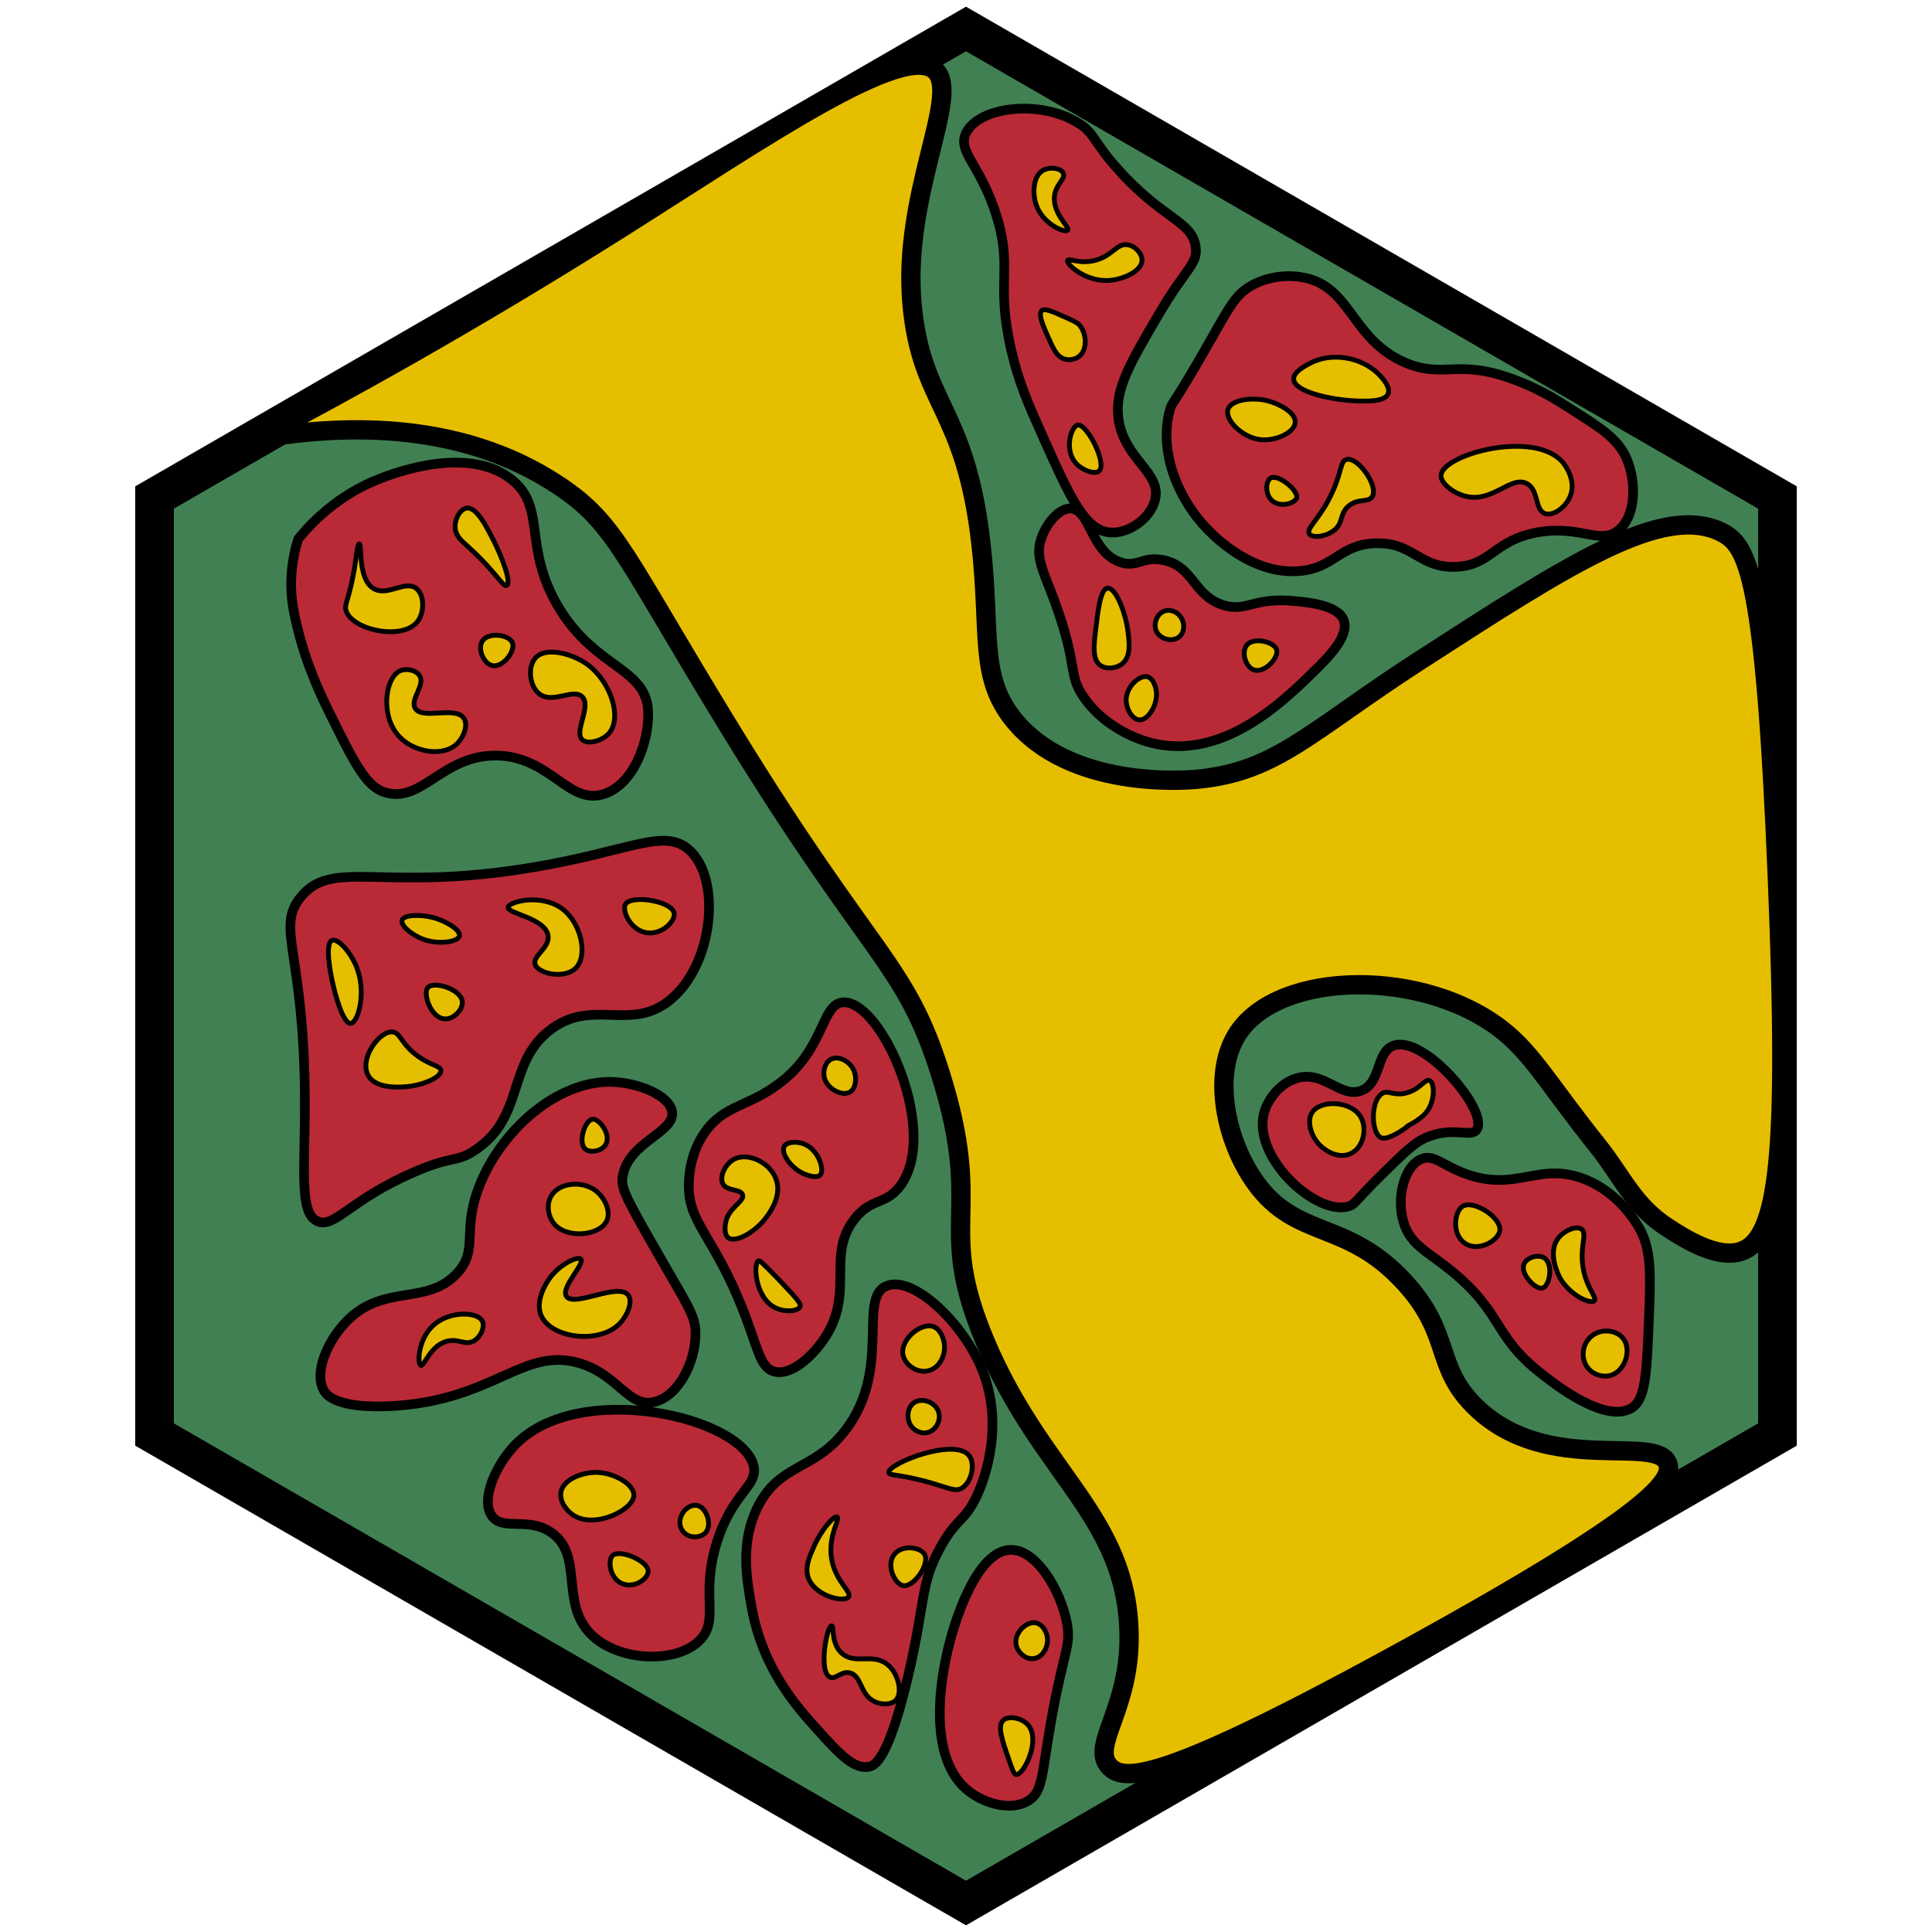 <?xml version="1.0" encoding="utf-8"?><!-- Generator: Adobe Illustrator 26.0.3, SVG Export Plug-In . SVG Version: 6.00 Build 0)  --><svg version="1.1" id="Ebene_2" xmlns="http://www.w3.org/2000/svg" xmlns:xlink="http://www.w3.org/1999/xlink" x="0px" y="0px"	 viewBox="0 0 100 100" style="enable-background:new 0 0 100 100;" xml:space="preserve"><style type="text/css">	.st0{fill:#418052;stroke:#000000;stroke-width:2;stroke-miterlimit:10;}	.st1{fill:#e6be00;stroke:#000000;stroke-miterlimit:10;}	.st2{fill:#b92a36;stroke:#000000;stroke-width:0.5;stroke-miterlimit:10;}	.st3{fill:#b92a36;stroke:#000000;stroke-width:0.5;stroke-miterlimit:10;}	.st4{fill:#e6be00;stroke:#000000;stroke-width:0.25;stroke-miterlimit:10;}	.st5{fill:#e6be00;stroke:#000000;stroke-width:0.25;stroke-miterlimit:10;}	.st6{fill:none;stroke:#000000;stroke-width:0.25;stroke-miterlimit:10;}</style><polygon class="st0" points="92,25.75 50,1.5 8,25.75 8,74.25 50,98.5 92,74.25 "/><path class="st1" d="M13.2,22.74c4.04-0.72,10.39-1.14,15.69,2.37c3.02,2,3.39,3.64,9,12.78c7.27,11.84,8.96,11.89,10.78,17.67	c2.32,7.36-0.28,7.71,2.33,13.89c2.95,6.96,7.32,9.04,7.44,15.11c0.08,3.93-2.05,5.81-1,6.89c0.77,0.8,2.83,0.78,15.39-6.13	c12.62-6.94,13.78-8.7,13.5-9.54c-0.54-1.6-6.16,0.65-9.89-2.89c-2.26-2.14-1.23-3.81-3.78-6.56c-2.98-3.22-5.54-2.16-7.67-5.11	c-1.55-2.15-2.31-5.67-0.89-7.78c2.19-3.24,9.63-3.31,13.67-0.11c1.59,1.26,2.43,2.86,4.96,6.02c1.22,1.53,1.82,3.06,3.6,4.2	c0.85,0.55,2.54,1.63,3.78,1.22c1.98-0.65,2.47-4.99,1.89-19.22c-0.64-15.72-1.51-17.31-2.89-18c-3.02-1.51-7.84,1.61-15.67,6.67	c-5.66,3.66-7.35,5.71-11.44,6.11c-0.6,0.06-6.63,0.56-9.56-3.11c-1.79-2.25-1.14-4.46-1.67-9.11c-0.8-7.03-3.08-7.16-3.56-12.33	c-0.53-5.67,2.51-10.82,1.22-12.11c-1.59-1.59-9.02,3.55-16.24,8.11C24.28,16.77,17.59,20.44,13.2,22.74z"/><path class="st2" d="M15.44,27.89c-0.15,0.47-0.32,1.15-0.36,1.99c-0.04,0.8,0.05,1.5,0.25,2.34c0.5,2.21,1.37,3.95,1.67,4.56	c1.28,2.6,1.92,3.91,2.89,4.22c1.95,0.64,3.02-1.98,5.89-1.89c2.73,0.09,3.63,2.54,5.44,2c1.51-0.45,2.36-2.58,2.33-4.22	c-0.04-2.3-2.65-2.26-4.56-5.33c-2.01-3.25-0.63-5.31-2.56-6.78c-2.29-1.74-6.08-0.27-6.78,0C17.47,25.63,16.1,27.08,15.44,27.89z"	/><path class="st2" d="M15.56,46.44c-1.3,1.61,0.2,2.79,0.22,10.56c0.01,3.6-0.31,5.82,0.67,6.22c0.87,0.36,1.7-1.14,5-2.56	c2.05-0.88,2.14-0.47,3.11-1.11c2.63-1.72,1.65-4.48,3.89-6.22c2.19-1.71,4.17,0.1,6.22-1.56c2.25-1.81,2.7-6.26,1-7.78	c-1.28-1.15-3.05,0.05-8,0.89C19.79,46.22,17.23,44.38,15.56,46.44z"/><path class="st3" d="M18,68.33c-1.03,1.02-1.79,2.72-1.22,3.67c0.11,0.18,0.62,0.92,3.44,0.78c5.34-0.27,6.85-3.1,9.78-2.22	c2.03,0.61,2.53,2.34,3.89,2C35.12,72.25,36.01,70.5,36,69c-0.01-0.95-0.38-1.36-2.33-4.78c-1.38-2.42-1.53-2.8-1.44-3.33	c0.29-1.79,2.7-2.26,2.56-3.33c-0.11-0.85-1.73-1.52-3.11-1.56c-2.86-0.08-5.77,2.53-6.89,5.44c-0.89,2.33-0.01,3.22-1.11,4.44	C22.13,67.59,19.93,66.43,18,68.33z"/><path class="st3" d="M36.44,58.67c-0.68,1.01-0.76,2.07-0.78,2.44c-0.12,2.06,1.09,2.64,2.56,6.11c1.03,2.44,1.05,3.59,1.89,3.78	c0.93,0.21,2.08-0.94,2.67-1.89c1.41-2.29,0.01-4.15,1.44-6c0.86-1.11,1.59-0.73,2.33-1.67c2.15-2.71-0.88-9.64-2.89-9.56	c-1.22,0.05-0.91,2.63-3.67,4.44C38.54,57.3,37.37,57.29,36.44,58.67z"/><path class="st2" d="M26.67,74.78c-1,1.03-1.8,2.82-1.22,3.67c0.56,0.82,1.91,0.03,3.11,0.89c1.65,1.17,0.43,3.61,2,5.22	c1.42,1.46,4.46,1.57,5.67,0.33c1.03-1.05,0-2.34,0.89-5.11c0.81-2.54,2.11-2.85,1.89-3.89C38.46,73.36,29.99,71.37,26.67,74.78z"/><path class="st3" d="M45.89,66.56c-1.51,0.62,0.28,4.29-2.11,7.44c-1.63,2.15-3.41,1.71-4.56,4c-0.9,1.8-0.59,3.64-0.33,5.11	c0.56,3.25,2.35,5.23,3.44,6.44c1.07,1.18,1.87,2.07,2.67,1.89c0.27-0.06,0.98-0.34,2-4.67c0.91-3.86,0.62-4.77,1.67-6.67	c0.85-1.55,1.23-1.29,1.89-2.67c0.19-0.41,1.58-3.47,0.22-6.67C49.75,68.36,47.22,66.01,45.89,66.56z"/><path class="st2" d="M52.33,80.22c-1.77,0-2.97,3.73-3.33,5.44c-0.2,0.92-1.15,5.37,1.22,7.11c0.81,0.6,2.13,0.97,3,0.44	c0.78-0.47,0.69-1.36,1.22-4.33c0.63-3.48,1.01-3.68,0.78-4.89C54.89,82.31,53.66,80.22,52.33,80.22z"/><path class="st2" d="M67.22,55.78c-0.89,0.21-1.56,1.04-1.78,1.78c-0.66,2.29,2.62,5.34,4.33,4.89c0.38-0.1,0.36-0.29,1.77-1.67	c1.1-1.08,1.66-1.63,2.23-1.88c1.43-0.64,2.37,0.02,2.67-0.44c0.62-0.96-2.76-4.94-4.33-4.33c-0.9,0.34-0.6,1.94-1.67,2.33	C69.39,56.83,68.57,55.46,67.22,55.78z"/><path class="st3" d="M72.67,63.33c0.36,1.11,1.17,1.41,2.44,2.44c2.72,2.21,2.15,3.37,4.67,5.33c0.75,0.59,3.31,2.59,4.67,1.78	c0.72-0.43,0.78-1.77,0.89-4.44c0.1-2.44,0.14-3.68-0.44-4.78c-0.14-0.26-1.07-1.97-3-2.67c-2.29-0.83-3.41,0.7-6-0.22	c-1.24-0.44-1.69-1.05-2.33-0.78C72.66,60.37,72.25,62.06,72.67,63.33z"/><path class="st3" d="M53.89,27.89c-0.35,1.05,0.19,1.74,0.89,3.78c1,2.91,0.51,3.27,1.33,4.44c1.2,1.72,3.15,2.26,3.44,2.33	c3.71,0.97,6.88-2.14,8.44-3.67c0.75-0.73,1.87-1.85,1.56-2.67c-0.31-0.8-1.88-0.93-2.67-1c-2.04-0.17-2.38,0.59-3.56,0.22	c-1.57-0.49-1.51-2-3.11-2.33c-1.07-0.22-1.34,0.41-2.22,0.11c-1.54-0.52-1.54-2.71-2.56-2.78C54.79,26.29,54.13,27.15,53.89,27.89z	"/><path class="st2" d="M50,6.89c-0.46,0.97,0.73,1.6,1.56,4.22c0.89,2.81-0.04,3.44,0.78,7c0.39,1.7,0.89,2.82,1.67,4.56	c1.37,3.06,2.14,4.78,3.44,4.89c0.96,0.08,2.09-0.72,2.33-1.67c0.38-1.44-1.6-2.09-1.89-4.22c-0.2-1.51,0.57-2.82,2.11-5.44	c1.38-2.35,2-2.55,1.89-3.44c-0.18-1.36-1.69-1.42-4-4c-1.35-1.5-1.21-1.9-2.11-2.44C53.79,5.13,50.65,5.53,50,6.89z"/><path class="st3" d="M64.78,14.78c-0.93,0.52-1.19,1.23-2.67,3.78c-1.44,2.49-1.44,2.24-1.56,2.67c-0.6,2.2,0.48,4.69,2,6.22	c0.37,0.37,2.27,2.29,4.67,2.11c1.86-0.14,2.12-1.4,4-1.44c1.95-0.05,2.23,1.28,4.11,1.22c1.85-0.06,1.97-1.36,4.22-1.78	c2.25-0.41,3.26,0.67,4.22-0.11c0.93-0.76,0.92-2.52,0.44-3.67c-0.44-1.05-1.29-1.59-3-2.67c-0.67-0.43-1.55-0.98-2.78-1.44	c-3-1.14-3.67-0.05-5.67-0.89c-2.88-1.22-2.8-4.05-5.44-4.44C67.13,14.3,65.92,14.14,64.78,14.78z"/><path class="st4" d="M18.59,28.15c-0.11,0-0.12,0.76-0.37,1.93c-0.24,1.11-0.41,1.25-0.3,1.56c0.38,1,2.95,1.52,3.7,0.52	c0.36-0.48,0.35-1.37-0.07-1.7c-0.58-0.46-1.5,0.44-2.22,0C18.49,29.94,18.76,28.15,18.59,28.15z"/><path class="st4" d="M24.15,26.3c-0.34,0.05-0.63,0.59-0.59,1.04c0.04,0.42,0.35,0.67,0.67,0.96c1.46,1.32,1.8,2.11,2,2	c0.26-0.15-0.27-1.51-0.67-2.3C25.2,27.29,24.67,26.22,24.15,26.3z"/><path class="st4" d="M20.67,34.74c0.33-0.17,0.84-0.07,1.04,0.22c0.33,0.49-0.5,1.23-0.22,1.7c0.37,0.62,2.09-0.14,2.52,0.52	c0.24,0.36-0.02,1-0.37,1.33c-0.72,0.68-2.2,0.43-2.96-0.37C19.67,37.1,19.93,35.12,20.67,34.74z"/><path class="st4" d="M24.96,33.19c-0.25,0.4,0.07,1.16,0.52,1.26c0.55,0.12,1.22-0.76,1.04-1.19C26.34,32.84,25.27,32.7,24.96,33.19	z"/><path class="st4" d="M27.7,34.07c-0.4,0.47-0.29,1.46,0.22,1.85c0.69,0.53,1.77-0.32,2.22,0.15c0.49,0.51-0.46,1.81,0,2.22	c0.29,0.26,1.05,0.07,1.41-0.37c0.66-0.83,0.03-2.7-1.19-3.56C29.6,33.83,28.23,33.45,27.7,34.07z"/><path class="st4" d="M17.19,48.67c0.31-0.12,1.04,0.68,1.33,1.56c0.42,1.24,0.01,2.71-0.37,2.74c-0.4,0.03-0.82-1.55-0.96-2.22	C17.13,50.48,16.79,48.82,17.19,48.67z"/><path class="st4" d="M22.15,51.11c0.3-0.34,1.72,0.08,1.78,0.74c0.03,0.41-0.44,0.9-0.89,0.89C22.32,52.73,21.86,51.43,22.15,51.11z	"/><path class="st4" d="M20.3,53.41c0.43,0.02,0.44,0.62,1.33,1.26c0.69,0.49,1.17,0.49,1.19,0.74c0.02,0.34-0.84,0.71-1.56,0.81	c-0.25,0.03-1.8,0.25-2.22-0.59C18.61,54.77,19.63,53.37,20.3,53.41z"/><path class="st4" d="M22.07,48.67c-0.68-0.2-1.35-0.75-1.26-1.04c0.09-0.29,0.94-0.3,1.56-0.15c0.7,0.17,1.48,0.66,1.41,0.96	C23.71,48.75,22.8,48.88,22.07,48.67z"/><path class="st4" d="M26.3,46.96c-0.05,0.33,1.95,0.56,2.07,1.48c0.08,0.64-0.82,1.03-0.67,1.48c0.17,0.49,1.49,0.75,2.07,0.22	c0.67-0.61,0.35-2.26-0.59-3.04C28.09,46.21,26.34,46.66,26.3,46.96z"/><path class="st4" d="M32.37,46.81c-0.2,0.36,0.33,1.47,1.26,1.48c0.72,0.01,1.35-0.65,1.26-1.04C34.75,46.63,32.66,46.3,32.37,46.81	z"/><path class="st5" d="M24.52,69.41c0.37-0.21,0.6-0.75,0.44-1.04c-0.25-0.47-1.62-0.52-2.44,0.15c-0.89,0.71-0.93,2.07-0.74,2.15	c0.18,0.08,0.49-1.07,1.41-1.26C23.76,69.29,24.09,69.65,24.52,69.41z"/><path class="st5" d="M28.52,66.07c-0.07,0.08-0.87,1.13-0.52,2c0.5,1.21,3.03,1.52,4.07,0.44c0.4-0.41,0.71-1.14,0.44-1.48	c-0.51-0.66-2.8,0.65-3.19,0.07c-0.31-0.47,0.97-1.68,0.74-1.93C29.91,65.01,29.05,65.4,28.52,66.07z"/><path class="st5" d="M28.67,63.33c0.66,0.82,2.39,0.63,2.74-0.15c0.22-0.49-0.11-1.2-0.59-1.56c-0.71-0.53-1.9-0.41-2.3,0.3	C28.27,62.36,28.37,62.96,28.67,63.33z"/><path class="st5" d="M30.3,59.48c0.25,0.21,0.83,0.11,1.04-0.22c0.33-0.51-0.32-1.37-0.67-1.33C30.28,57.97,29.89,59.14,30.3,59.48z	"/><path class="st4" d="M29.7,78.44c1.1,0.69,3.08-0.28,3.11-1.04c0.02-0.56-1-1.17-1.93-1.19c-0.72-0.01-1.74,0.35-1.85,1.04	C28.96,77.73,29.33,78.21,29.7,78.44z"/><path class="st4" d="M35.41,79.33c0.32,0.32,0.87,0.26,1.11,0c0.36-0.4,0.05-1.31-0.44-1.41c-0.3-0.06-0.67,0.18-0.81,0.52	C35.14,78.72,35.16,79.09,35.41,79.33z"/><path class="st4" d="M31.7,80.52c-0.26,0.26-0.13,1.26,0.59,1.48c0.61,0.19,1.26-0.31,1.26-0.67C33.56,80.79,32.06,80.16,31.7,80.52	z"/><path class="st5" d="M38.44,61.85c0.1,0.36-0.76,0.65-0.89,1.48c-0.01,0.08-0.09,0.57,0.15,0.74c0.38,0.28,1.43-0.31,2-1.11	c0.2-0.28,0.81-1.14,0.44-2C39.8,60.15,38.7,59.63,38,60c-0.46,0.24-0.77,0.89-0.59,1.26C37.61,61.68,38.35,61.52,38.44,61.85z"/><path class="st5" d="M41.56,59.19c0.78,0.26,1.15,1.35,0.89,1.63c-0.15,0.16-0.51,0.05-0.67,0c-0.78-0.24-1.39-1.12-1.19-1.48	C40.73,59.09,41.22,59.08,41.56,59.19z"/><path class="st5" d="M42.67,55.78c0.14,0.59,0.94,0.99,1.33,0.74c0.34-0.21,0.39-0.91,0.07-1.33c-0.21-0.28-0.66-0.55-1.04-0.37	C42.69,54.99,42.59,55.45,42.67,55.78z"/><path class="st5" d="M39.26,65.26c-0.29,0.14-0.17,1.95,0.89,2.44c0.48,0.23,1.15,0.18,1.26-0.07c0.06-0.13-0.06-0.31-1.11-1.41	C39.38,65.27,39.31,65.23,39.26,65.26z"/><path class="st5" d="M42.15,80c-0.26,0.59-0.52,1.15-0.3,1.7c0.37,0.93,1.85,1.26,2.07,0.96c0.2-0.27-0.73-0.83-0.89-2.07	c-0.15-1.15,0.47-1.98,0.3-2.07C43.17,78.43,42.53,79.16,42.15,80z"/><path class="st6" d="M45.56,76.67"/><path class="st5" d="M46,76.22c0.02,0.16,0.47,0.08,1.85,0.44c1.24,0.33,1.57,0.58,1.93,0.37c0.5-0.29,0.73-1.26,0.37-1.7	C49.39,74.4,45.94,75.76,46,76.22z"/><path class="st5" d="M47.19,73.85c0.18,0.22,0.5,0.37,0.81,0.3c0.44-0.11,0.71-0.61,0.59-1.04c-0.14-0.52-0.84-0.79-1.26-0.52	C46.94,72.84,46.89,73.48,47.19,73.85z"/><path class="st5" d="M48,70.96c0.61-0.11,0.9-0.76,0.89-1.26c-0.01-0.39-0.21-0.91-0.59-1.04c-0.65-0.22-1.73,0.7-1.56,1.48	C46.85,70.62,47.41,71.07,48,70.96z"/><path class="st5" d="M46.3,80.44c-0.47,0.57,0.02,1.55,0.44,1.63c0.54,0.11,1.42-1.12,1.11-1.63C47.63,80.08,46.71,79.94,46.3,80.44	z"/><path class="st5" d="M43.04,84.15c0.15,0-0.05,0.88,0.52,1.41c0.68,0.63,1.61-0.02,2.37,0.59c0.58,0.47,0.8,1.48,0.44,1.85	c-0.24,0.25-0.75,0.25-1.11,0.07c-0.75-0.35-0.65-1.32-1.26-1.48c-0.46-0.12-0.74,0.36-1.04,0.22	C42.35,86.52,42.8,84.15,43.04,84.15z"/><path class="st4" d="M53.63,84c-0.5-0.11-1.14,0.52-1.04,1.11c0.07,0.39,0.45,0.78,0.89,0.74c0.47-0.04,0.74-0.55,0.74-0.96	C54.22,84.51,53.98,84.08,53.63,84z"/><path class="st4" d="M51.93,89.04c-0.32,0.29-0.06,1.03,0.3,2.07c0.17,0.49,0.25,0.73,0.37,0.74c0.39,0.03,1.31-1.82,0.59-2.59	C52.86,88.91,52.2,88.79,51.93,89.04z"/><path class="st4" d="M67.93,57.56c-0.32,0.45-0.07,1.25,0.37,1.7c0.34,0.35,1.03,0.74,1.63,0.44c0.65-0.32,0.83-1.27,0.52-1.85	C69.98,56.97,68.38,56.91,67.93,57.56z"/><path class="st4" d="M71.56,56.59c-0.64,0.36-0.6,2.08-0.07,2.3c0.45,0.19,1.74-0.86,1.33-0.59l0,0c0,0,0.64-0.31,0.96-0.67	c0.5-0.56,0.5-1.56,0.22-1.7c-0.25-0.12-0.52,0.52-1.33,0.67C72.08,56.7,71.86,56.42,71.56,56.59z"/><path class="st5" d="M75.7,62.44c-0.43,0.28-0.57,1.48,0.15,1.93c0.7,0.44,1.7-0.16,1.78-0.67C77.73,63.03,76.27,62.08,75.7,62.44z"	/><path class="st5" d="M79.93,65.11c-0.32-0.2-0.89-0.03-1.04,0.3c-0.24,0.51,0.6,1.37,0.96,1.26C80.21,66.56,80.42,65.42,79.93,65.11	z"/><path class="st5" d="M80.67,64.07c-0.63,0.78,0.04,2.01,0.07,2.07c0.51,0.9,1.57,1.38,1.78,1.19c0.17-0.17-0.43-0.67-0.59-1.78	c-0.16-1.08,0.24-1.7-0.07-1.93C81.58,63.43,80.97,63.69,80.67,64.07z"/><path class="st5" d="M82.44,69.11c-0.52,0.37-0.65,1.12-0.3,1.63c0.28,0.41,0.83,0.58,1.26,0.44c0.73-0.24,1.08-1.35,0.59-1.93	C83.66,68.86,82.95,68.75,82.44,69.11z"/><path class="st4" d="M54,8.81c-0.53,0.29-0.57,1.19-0.37,1.78c0.33,1,1.48,1.48,1.63,1.33c0.15-0.15-0.84-0.9-0.67-1.85	c0.11-0.58,0.58-0.83,0.44-1.11C54.91,8.7,54.36,8.62,54,8.81z"/><path class="st4" d="M55.26,13.48c-0.08,0.2,0.91,1.08,2.07,1.04c0.78-0.03,1.76-0.48,1.78-1.04c0.01-0.35-0.35-0.75-0.74-0.81	c-0.57-0.1-0.78,0.58-1.7,0.81C55.86,13.68,55.31,13.34,55.26,13.48z"/><path class="st4" d="M55.19,16.44c-0.74-0.33-1.12-0.49-1.26-0.37c-0.21,0.18,0.05,0.77,0.3,1.33c0.29,0.66,0.47,1.07,0.89,1.19	c0.25,0.07,0.54,0.01,0.74-0.15c0.45-0.36,0.38-1.21,0-1.63C55.74,16.69,55.56,16.61,55.19,16.44z"/><path class="st4" d="M55.78,22c-0.34,0.07-0.73,1.3-0.07,2c0.34,0.36,0.97,0.58,1.19,0.37C57.3,23.96,56.25,21.91,55.78,22z"/><path class="st5" d="M63.56,21.19c0.16-0.51,1.28-0.65,2.07-0.44c0.58,0.15,1.44,0.6,1.41,1.11c-0.03,0.53-1.02,1-1.85,0.89	C64.24,22.61,63.39,21.71,63.56,21.19z"/><path class="st5" d="M66.96,19.63c-0.02-0.37,0.54-0.66,0.81-0.81c1.17-0.63,2.7-0.32,3.56,0.52c0.13,0.13,0.67,0.66,0.52,1.04	c-0.17,0.43-1.15,0.39-1.7,0.37C68.89,20.69,67,20.29,66.96,19.63z"/><path class="st5" d="M69.7,23.78c-0.33,0.08-0.24,0.61-0.74,1.7c-0.62,1.37-1.38,1.87-1.19,2.15c0.16,0.24,0.9,0.16,1.33-0.22	c0.43-0.38,0.24-0.79,0.67-1.19c0.5-0.46,1.06-0.18,1.26-0.52C71.36,25.15,70.29,23.64,69.7,23.78z"/><path class="st5" d="M65.78,24.74c-0.25,0.13-0.32,0.75,0,1.11c0.42,0.47,1.24,0.21,1.33-0.07C67.24,25.4,66.17,24.53,65.78,24.74z"	/><path class="st5" d="M74.59,24.59c-0.04,0.44,0.68,0.97,1.33,1.11c1.36,0.3,2.3-1.1,3.11-0.67c0.64,0.34,0.39,1.39,0.96,1.56	c0.46,0.13,1.14-0.4,1.33-1.04c0.24-0.82-0.4-1.58-0.44-1.63C79.41,22.23,74.69,23.51,74.59,24.59z"/><path class="st5" d="M57.33,30.44c-0.36,0.04-0.49,1.09-0.59,1.93c-0.13,1.01-0.22,1.77,0.22,2.07c0.31,0.22,0.81,0.16,1.11-0.07	c0.5-0.38,0.38-1.19,0.3-1.78C58.23,31.62,57.73,30.4,57.33,30.44z"/><path class="st5" d="M61.04,32.96c-0.35,0.29-0.99,0.14-1.19-0.3c-0.17-0.39,0.04-0.91,0.44-1.04c0.31-0.1,0.64,0.06,0.81,0.3	C61.34,32.24,61.32,32.72,61.04,32.96z"/><path class="st5" d="M64.52,33.41c-0.27,0.36-0.05,1.11,0.37,1.26c0.54,0.2,1.31-0.61,1.19-1.04	C65.95,33.21,64.86,32.95,64.52,33.41z"/><path class="st5" d="M59.85,35.78c0.09,0.7-0.43,1.52-0.89,1.48c-0.36-0.03-0.67-0.56-0.67-1.04c0.01-0.68,0.69-1.3,1.11-1.19	C59.76,35.14,59.85,35.74,59.85,35.78z"/></svg>